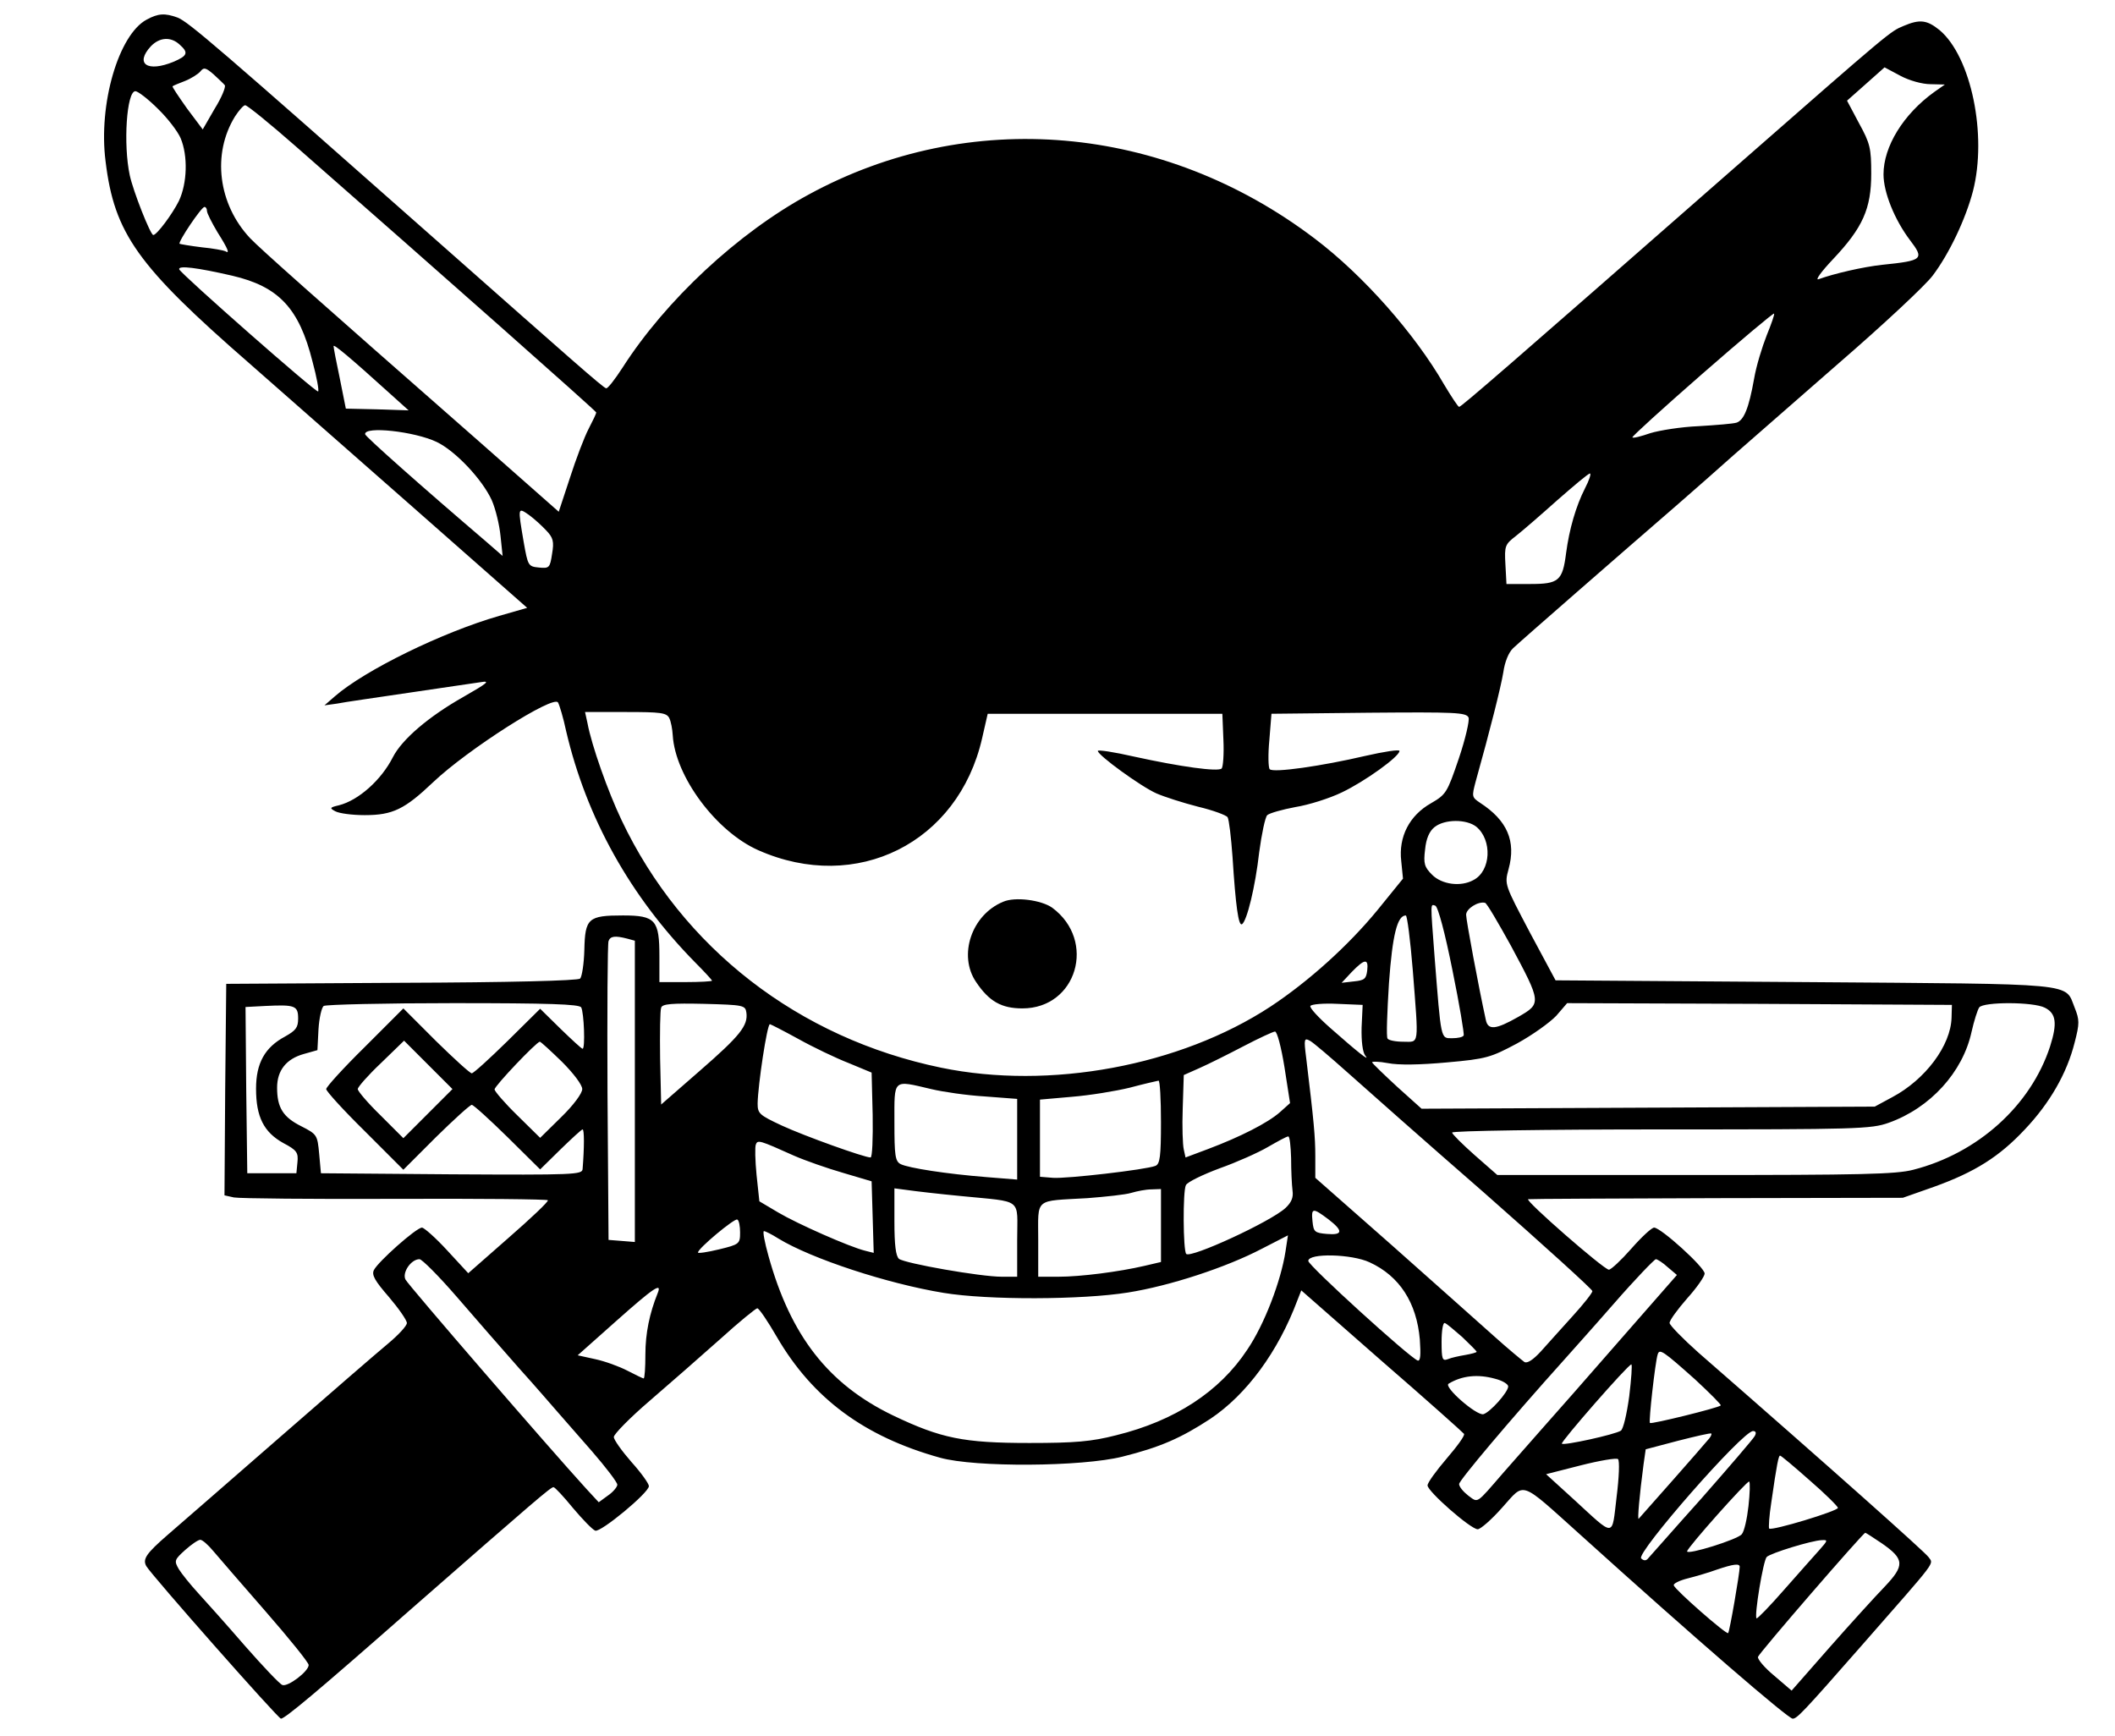 <?xml version="1.0" standalone="no"?>
<!DOCTYPE svg PUBLIC "-//W3C//DTD SVG 20010904//EN"
 "http://www.w3.org/TR/2001/REC-SVG-20010904/DTD/svg10.dtd">
<svg version="1.0" xmlns="http://www.w3.org/2000/svg"
 width="603pt" height="495pt" viewBox="0 0 603 495"
 preserveAspectRatio="xMidYMid meet">

<g transform="translate(0,495) scale(0.1,-0.1)"
fill="#000000" stroke="none">
<path d="M418 4894 c-80 -43 -138 -241 -117 -404 25 -206 91 -298 410 -576 75
-66 283 -249 464 -408 l328 -289 -80 -23 c-163 -47 -383 -155 -468 -229 l-30
-26 36 5 c19 4 111 17 205 31 93 14 185 27 204 30 29 5 21 -2 -49 -42 -99 -56
-175 -121 -201 -172 -33 -65 -98 -123 -154 -137 -26 -6 -27 -8 -10 -17 11 -6
48 -11 84 -11 80 0 114 17 195 94 98 93 344 250 356 227 4 -7 15 -43 23 -81
58 -248 183 -472 368 -660 26 -26 48 -50 48 -52 0 -2 -34 -4 -75 -4 l-75 0 0
73 c0 104 -11 117 -104 117 -99 0 -108 -8 -110 -98 -1 -40 -7 -77 -12 -82 -6
-6 -203 -11 -509 -12 l-500 -3 -3 -302 -2 -301 27 -6 c16 -3 223 -5 460 -4
238 1 434 -1 435 -4 2 -4 -49 -52 -112 -107 l-115 -101 -60 65 c-33 36 -66 65
-72 65 -16 0 -125 -97 -137 -121 -7 -14 3 -31 43 -77 28 -33 51 -66 51 -74 0
-8 -24 -34 -54 -59 -29 -24 -170 -146 -312 -270 -143 -125 -285 -248 -316
-275 -61 -53 -72 -69 -61 -89 15 -26 376 -435 384 -435 11 0 99 73 374 315
352 308 395 345 403 345 4 0 29 -27 56 -60 27 -32 55 -61 63 -64 15 -6 153
108 153 127 0 7 -22 38 -50 69 -27 31 -50 63 -50 71 0 8 46 55 102 103 57 49
147 128 201 176 54 49 102 88 106 88 5 0 30 -37 56 -82 102 -175 249 -284 465
-344 100 -28 404 -26 520 3 108 27 167 53 251 108 103 69 193 191 248 338 l11
28 229 -201 c127 -110 232 -204 235 -208 3 -5 -20 -36 -50 -71 -29 -34 -54
-68 -54 -76 0 -17 123 -125 143 -125 8 0 40 28 70 62 66 73 47 80 223 -78 331
-299 592 -524 605 -524 12 0 28 16 198 210 219 250 204 229 189 251 -11 15
-271 247 -655 582 -45 40 -82 78 -83 85 0 8 23 39 50 70 28 31 50 63 50 71 0
18 -125 131 -144 131 -7 0 -36 -27 -65 -60 -29 -33 -58 -60 -64 -60 -14 0
-242 199 -230 201 4 1 247 2 538 3 l530 1 88 31 c117 42 187 86 260 164 71 75
120 160 142 248 14 54 14 64 0 99 -29 72 18 67 -770 73 l-710 5 -73 136 c-72
137 -73 137 -61 181 22 80 -4 139 -81 189 -24 16 -24 18 -13 60 42 150 72 270
79 312 4 29 15 57 28 69 22 21 311 273 467 408 47 41 120 105 160 141 41 36
177 155 302 264 126 109 246 221 267 249 47 62 94 161 115 241 41 160 -5 383
-95 459 -36 29 -56 32 -103 12 -38 -16 -33 -11 -478 -401 -658 -577 -783 -685
-789 -685 -3 0 -22 29 -43 64 -83 144 -230 311 -369 416 -431 327 -985 375
-1443 125 -201 -109 -407 -301 -530 -493 -22 -34 -43 -61 -47 -59 -9 2 -105
87 -467 407 -647 572 -723 637 -755 650 -36 13 -55 12 -88 -6z m94 -71 c26
-23 23 -32 -17 -49 -75 -31 -111 -6 -65 44 25 26 57 28 82 5z m129 -116 c3 -5
-9 -35 -29 -67 l-34 -59 -45 60 c-24 34 -43 62 -41 63 2 2 17 8 35 15 18 7 38
20 44 27 10 13 16 11 38 -8 14 -13 29 -27 32 -31z m4863 3 l41 -1 -30 -21
c-89 -64 -145 -156 -145 -235 0 -52 32 -130 75 -187 42 -55 38 -59 -79 -71
-55 -6 -137 -25 -181 -41 -11 -4 7 21 41 57 85 90 109 144 109 244 0 72 -3 86
-35 144 l-34 64 53 47 54 48 45 -24 c26 -14 63 -24 86 -24z m-5054 -70 c28
-27 57 -65 65 -84 21 -50 19 -128 -5 -179 -19 -38 -63 -97 -73 -97 -8 0 -57
124 -67 170 -19 88 -9 240 16 240 7 0 36 -22 64 -50z m393 -107 c414 -363 857
-755 857 -759 0 -3 -10 -24 -22 -47 -12 -23 -36 -86 -53 -139 l-32 -97 -229
202 c-481 422 -620 546 -651 578 -91 97 -109 240 -43 347 11 17 24 32 29 32 6
0 71 -53 144 -117z m-253 -184 c0 -7 14 -34 30 -61 31 -49 36 -63 22 -54 -4 2
-35 8 -67 11 -33 4 -61 9 -63 10 -5 5 62 105 71 105 4 0 7 -5 7 -11z m72 -185
c133 -31 191 -93 229 -245 12 -44 19 -83 16 -85 -5 -5 -390 334 -396 348 -4
12 51 5 151 -18z m4375 -170 c-13 -33 -30 -88 -36 -124 -15 -84 -29 -118 -50
-125 -9 -3 -58 -7 -108 -10 -50 -2 -112 -12 -138 -20 -26 -9 -49 -15 -51 -12
-2 2 87 83 198 180 111 97 204 175 206 173 2 -2 -8 -30 -21 -62z m-3922 -169
l50 -45 -90 3 -89 2 -17 85 c-10 47 -18 89 -18 93 -1 8 47 -32 164 -138z m130
-135 c54 -26 130 -107 157 -166 11 -25 22 -71 25 -102 l6 -57 -46 40 c-185
158 -346 301 -346 307 -3 24 141 8 204 -22z m3274 -132 c-26 -51 -45 -117 -54
-185 -10 -79 -21 -88 -102 -88 l-68 0 -3 56 c-3 53 -1 57 30 81 18 14 71 60
118 102 47 41 88 76 93 76 4 0 -2 -19 -14 -42z m-2961 -121 c19 -20 22 -31 16
-66 -6 -40 -8 -42 -38 -39 -30 3 -31 5 -43 73 -17 100 -17 99 15 77 15 -11 37
-31 50 -45z m350 -534 c5 -10 9 -32 10 -49 7 -118 124 -275 244 -328 280 -124
570 21 638 319 l16 70 334 0 335 0 3 -74 c2 -41 -1 -78 -5 -82 -10 -10 -118 5
-250 34 -57 13 -103 20 -103 16 0 -12 122 -101 167 -121 23 -10 76 -27 119
-38 42 -10 80 -24 84 -30 4 -7 10 -57 14 -113 9 -141 17 -198 27 -192 14 9 38
107 49 205 7 52 17 100 23 106 7 6 43 16 80 23 38 6 98 25 133 42 65 31 164
102 164 118 0 5 -44 -2 -97 -14 -124 -29 -263 -49 -273 -38 -4 4 -5 42 -1 83
l6 75 278 3 c246 2 278 1 284 -14 3 -8 -9 -61 -28 -117 -33 -97 -36 -102 -79
-127 -62 -35 -93 -96 -85 -165 l5 -50 -73 -90 c-83 -101 -196 -203 -305 -275
-258 -169 -629 -238 -939 -174 -406 84 -738 341 -911 706 -39 82 -85 212 -97
276 l-7 32 116 0 c100 0 116 -2 124 -17z m2301 -310 c46 -38 42 -126 -8 -152
-36 -20 -90 -13 -118 15 -22 22 -25 32 -20 72 3 31 12 52 27 64 29 23 91 23
119 1z m98 -338 c88 -164 88 -166 22 -204 -65 -37 -87 -39 -93 -8 -21 96 -56
284 -56 299 0 17 34 39 54 34 5 -1 37 -56 73 -121z m-166 -71 c20 -98 34 -182
32 -186 -2 -5 -17 -8 -33 -8 -33 0 -31 -7 -50 233 -12 158 -12 149 2 145 8 -3
28 -79 49 -184z m-113 -1 c17 -219 19 -203 -27 -203 -22 0 -42 4 -45 9 -4 5
-1 76 4 158 10 139 24 193 48 193 4 0 13 -71 20 -157z m-2240 91 l22 -6 0
-430 0 -429 -37 3 -38 3 -3 420 c-1 231 0 426 3 432 5 14 18 16 53 7z m2110
-91 c-3 -24 -8 -28 -38 -31 l-35 -4 29 31 c37 38 48 39 44 4z m-3048 -137 c0
-26 -7 -34 -37 -51 -58 -31 -83 -76 -83 -149 0 -80 22 -124 78 -155 38 -20 43
-27 40 -55 l-3 -31 -70 0 -70 0 -3 237 -2 237 57 3 c84 4 93 1 93 -36z m807
32 c8 -15 12 -118 4 -118 -3 0 -31 26 -63 57 l-58 57 -93 -92 c-51 -50 -97
-92 -102 -92 -5 0 -51 42 -102 92 l-93 93 -110 -110 c-61 -60 -110 -114 -110
-120 0 -6 49 -60 110 -120 l110 -110 93 93 c51 50 97 92 102 92 5 0 51 -42
102 -92 l93 -92 58 57 c32 31 60 57 63 57 5 0 5 -52 0 -113 -1 -16 -24 -17
-373 -15 l-373 3 -5 55 c-5 54 -6 56 -51 79 -52 26 -69 53 -69 110 0 49 26 82
76 96 l39 11 3 59 c2 33 9 63 15 67 7 4 173 8 369 8 274 0 359 -3 365 -12z
m471 -15 c5 -37 -18 -66 -133 -166 l-110 -96 -3 131 c-1 73 0 138 3 145 3 11
31 13 122 11 113 -3 118 -4 121 -25z m1754 -42 c-1 -40 3 -70 10 -80 17 -21
-22 10 -99 78 -34 30 -60 58 -57 63 3 5 38 8 77 6 l72 -3 -3 -64z m1682 28
c-2 -80 -75 -177 -169 -227 l-50 -27 -646 -3 -646 -3 -69 62 c-38 35 -70 66
-72 70 -2 3 19 3 45 -2 30 -6 92 -5 168 2 113 10 125 14 200 54 44 24 94 60
112 79 l31 36 549 -2 548 -3 -1 -36z m266 28 c32 -16 36 -44 15 -110 -55 -169
-206 -305 -390 -352 -49 -13 -152 -15 -623 -15 l-563 0 -65 57 c-35 31 -64 60
-64 64 0 5 268 9 596 9 558 0 599 1 649 19 118 42 211 144 236 259 7 31 17 63
22 70 13 16 154 16 187 -1z m-3554 -89 c43 -24 108 -55 144 -69 l65 -27 3
-121 c1 -66 -1 -121 -6 -121 -18 0 -188 61 -253 91 -64 30 -69 34 -69 63 1 53
27 226 35 226 2 0 39 -19 81 -42z m1386 -80 l16 -103 -29 -26 c-34 -30 -112
-70 -205 -105 l-64 -24 -5 23 c-3 12 -5 65 -3 117 l3 95 45 20 c25 11 81 39
125 62 44 23 85 42 90 42 6 1 18 -45 27 -101z m178 -14 c47 -42 223 -198 393
-346 169 -149 307 -274 307 -279 0 -5 -25 -37 -57 -72 -31 -34 -71 -79 -90
-100 -22 -24 -39 -35 -47 -30 -7 5 -47 38 -87 74 -41 37 -172 153 -291 259
l-218 192 0 62 c0 55 -4 98 -26 280 -7 55 -6 58 12 48 10 -6 57 -46 104 -88z
m-2620 -119 l-70 -70 -65 65 c-36 35 -65 69 -65 75 0 6 30 40 66 74 l66 64 69
-69 69 -69 -70 -70z m382 148 c33 -33 58 -66 58 -78 0 -12 -25 -46 -60 -80
l-60 -59 -65 64 c-36 35 -65 69 -65 74 0 10 120 136 129 136 3 0 31 -26 63
-57z m1708 -172 c0 -99 -3 -120 -16 -125 -28 -11 -254 -37 -292 -34 l-37 3 0
110 0 110 91 8 c50 4 124 16 165 26 41 11 77 19 82 20 4 1 7 -53 7 -118z
m-655 94 c33 -8 102 -18 153 -21 l92 -7 0 -115 0 -115 -87 7 c-114 9 -223 26
-245 37 -16 8 -18 25 -18 119 0 126 -6 121 105 95z m1026 -197 c0 -35 2 -76 4
-92 3 -20 -3 -34 -20 -50 -42 -39 -270 -144 -283 -131 -9 9 -10 179 -1 196 4
9 48 30 96 48 48 17 111 45 138 61 28 16 53 30 58 30 4 0 7 -28 8 -62z m-1417
7 c32 -14 95 -36 140 -49 l81 -24 3 -102 3 -102 -24 6 c-45 11 -194 77 -248
109 l-54 32 -8 75 c-4 41 -5 81 -2 87 5 14 11 12 109 -32z m476 -115 c179 -18
160 -3 160 -125 l0 -105 -44 0 c-61 0 -276 38 -293 51 -9 8 -13 39 -13 106 l0
95 38 -5 c20 -3 89 -11 152 -17z m570 -84 l0 -104 -47 -11 c-73 -17 -182 -31
-245 -31 l-58 0 0 105 c0 122 -13 110 140 119 52 4 109 10 125 15 17 5 42 10
58 10 l27 1 0 -104z m477 18 c43 -33 42 -46 -4 -42 -35 3 -38 6 -41 36 -4 39
1 39 45 6z m-1677 -38 c0 -32 -2 -34 -60 -48 -33 -8 -60 -12 -60 -9 -1 11 105
99 112 94 5 -2 8 -19 8 -37z m109 -17 c95 -58 312 -129 471 -155 127 -21 395
-20 526 1 120 19 281 72 382 125 l74 38 -7 -46 c-13 -84 -60 -208 -109 -280
-79 -120 -207 -203 -374 -244 -70 -18 -117 -22 -247 -22 -188 0 -252 13 -390
79 -184 89 -291 227 -354 454 -11 39 -17 71 -13 71 4 0 22 -9 41 -21z m1686
-68 c85 -39 134 -115 143 -220 3 -43 2 -62 -6 -60 -24 9 -312 271 -312 284 0
23 124 20 175 -4z m-2603 -98 c51 -59 131 -151 178 -204 47 -52 96 -109 110
-125 14 -16 58 -66 98 -112 39 -45 72 -88 72 -95 0 -6 -12 -21 -27 -31 l-26
-19 -36 39 c-104 114 -507 580 -515 596 -10 20 16 58 40 58 7 0 55 -48 106
-107z m3453 84 l26 -22 -162 -185 c-89 -102 -189 -216 -224 -255 -34 -38 -83
-95 -110 -125 -78 -90 -70 -85 -99 -64 -14 11 -26 25 -26 33 0 10 142 179 301
356 15 17 78 87 140 158 61 70 116 127 120 127 4 0 20 -10 34 -23z m-2880 -74
c-23 -57 -35 -114 -35 -175 0 -37 -2 -68 -5 -68 -2 0 -23 10 -46 22 -23 12
-64 27 -92 33 l-50 11 109 97 c109 97 132 112 119 80z m2294 -125 c22 -21 41
-40 41 -42 0 -2 -15 -6 -32 -9 -18 -3 -41 -8 -50 -12 -16 -6 -18 0 -18 50 0
31 4 55 9 53 5 -1 27 -20 50 -40z m664 -121 c42 -39 75 -72 73 -74 -7 -7 -198
-54 -202 -50 -4 4 15 173 22 195 5 18 15 11 107 -71z m-188 -48 c-7 -51 -17
-94 -24 -98 -17 -11 -163 -43 -168 -37 -5 4 189 226 198 226 3 0 0 -41 -6 -91z
m-382 50 c20 -5 37 -15 37 -22 -1 -17 -52 -74 -71 -79 -20 -4 -114 78 -99 87
38 23 83 28 133 14z m605 -176 c-11 -14 -177 -202 -196 -223 -4 -5 2 66 14
156 l6 42 91 24 c51 13 94 23 96 21 2 -2 -2 -11 -11 -20z m135 13 c-4 -8 -73
-88 -152 -178 -80 -89 -148 -167 -153 -172 -5 -6 -12 -6 -19 1 -15 15 289 363
319 363 8 0 10 -5 5 -14z m-394 -174 c-14 -117 -3 -116 -123 -6 l-78 71 98 25
c55 14 103 22 107 18 5 -4 3 -53 -4 -108z m551 47 c44 -38 80 -74 80 -78 0 -9
-188 -66 -196 -59 -2 3 0 36 6 74 16 112 21 134 25 134 3 0 41 -32 85 -71z
m-175 -73 c-4 -36 -12 -72 -19 -80 -11 -15 -156 -60 -156 -49 0 10 173 204
177 199 3 -2 2 -34 -2 -70z m380 -106 c65 -45 66 -63 8 -124 -27 -28 -98 -106
-157 -173 l-108 -123 -49 42 c-28 23 -48 47 -47 54 3 11 299 353 306 354 2 0
23 -14 47 -30z m-4757 -22 c15 -18 82 -95 149 -172 68 -78 123 -146 123 -153
0 -18 -59 -63 -75 -57 -8 3 -56 54 -107 112 -51 59 -111 126 -133 150 -22 24
-47 55 -55 68 -14 24 -13 27 18 55 18 16 37 29 43 29 6 0 22 -14 37 -32z
m4581 5 c-14 -16 -60 -67 -102 -115 -41 -47 -77 -84 -79 -82 -7 7 19 165 29
175 11 11 128 47 157 48 18 1 17 -1 -5 -26z m-229 -50 c0 -18 -29 -186 -33
-189 -5 -5 -151 123 -155 136 -2 5 16 14 40 20 24 6 61 17 83 25 47 16 65 18
65 8z"/>
<path d="M2860 2379 c-90 -37 -129 -153 -77 -229 37 -55 72 -75 132 -75 155 0
212 193 85 287 -31 22 -106 32 -140 17z"/>
</g>
</svg>
